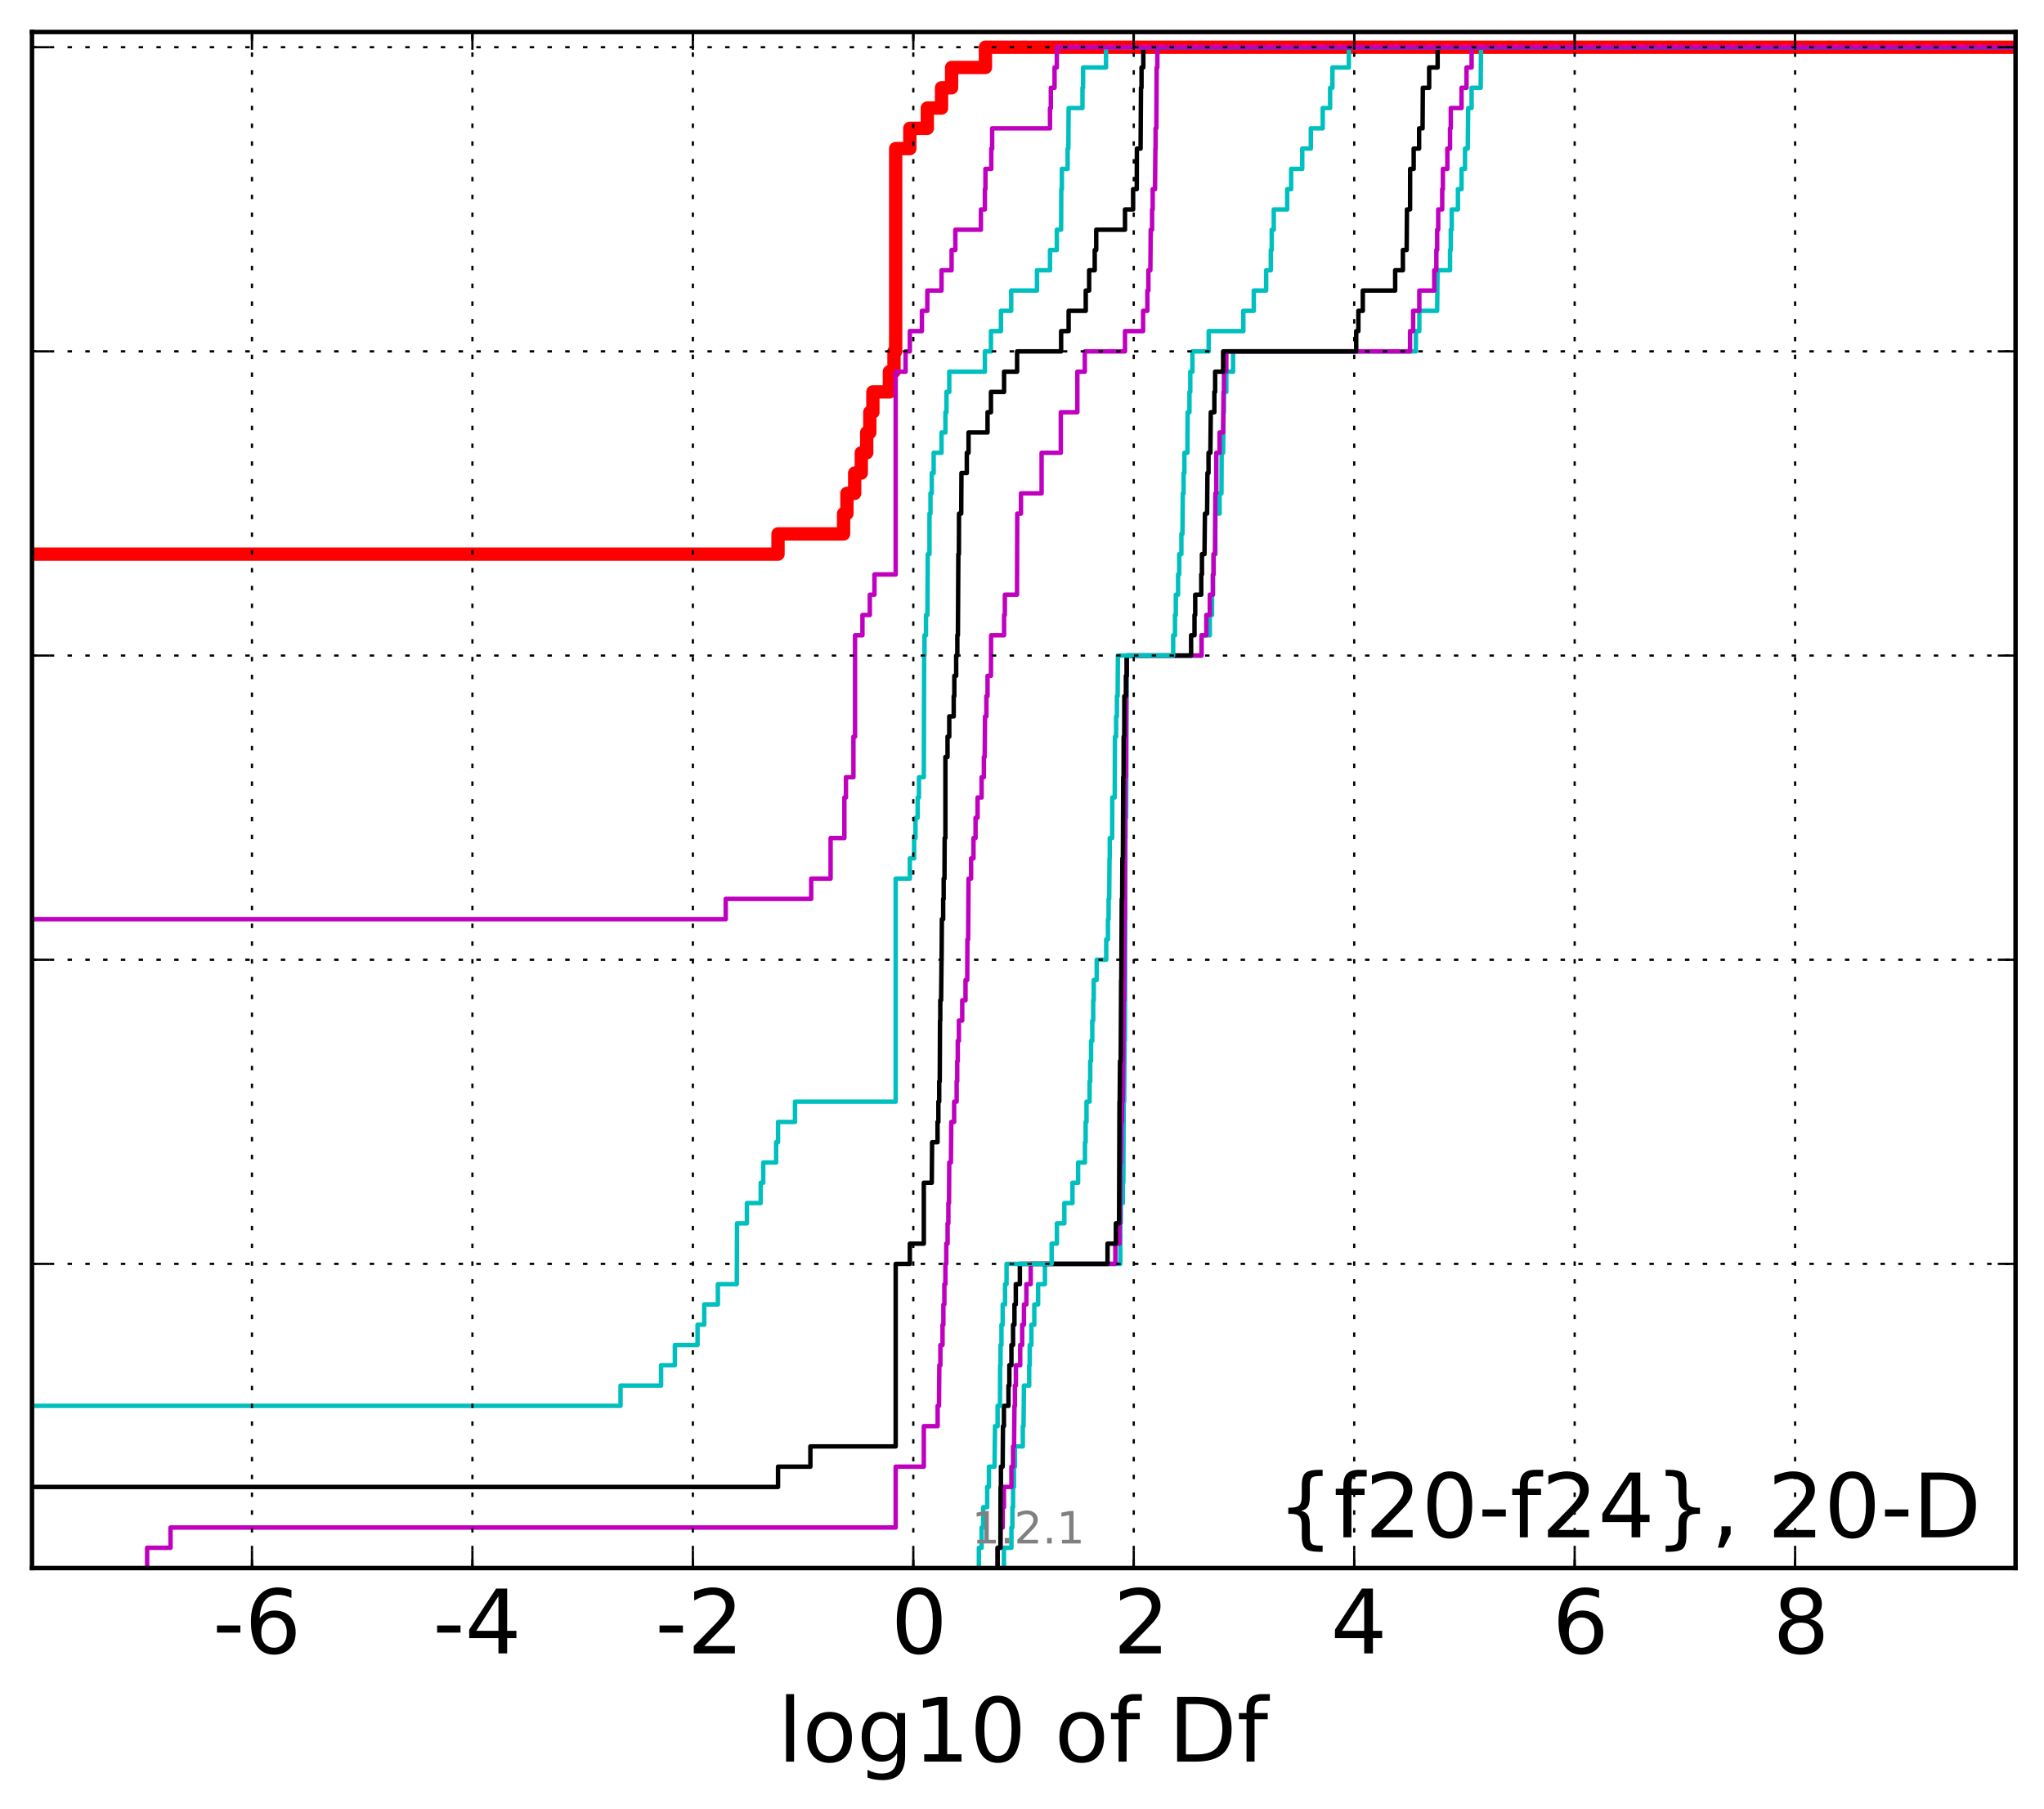 <?xml version="1.0" encoding="utf-8" standalone="no"?>
<!DOCTYPE svg PUBLIC "-//W3C//DTD SVG 1.1//EN"
  "http://www.w3.org/Graphics/SVG/1.1/DTD/svg11.dtd">
<!-- Created with matplotlib (http://matplotlib.org/) -->
<svg height="407pt" version="1.1" viewBox="0 0 460 407" width="460pt" xmlns="http://www.w3.org/2000/svg" xmlns:xlink="http://www.w3.org/1999/xlink">
 <defs>
  <style type="text/css">
*{stroke-linecap:butt;stroke-linejoin:round;}
  </style>
 </defs>
 <g id="figure_1">
  <g id="patch_1">
   <path d="
M0 407.712
L460.8 407.712
L460.8 0
L0 0
z
" style="fill:#ffffff;"/>
  </g>
  <g id="axes_1">
   <g id="patch_2">
    <path d="
M7.2 352.8
L453.6 352.8
L453.6 7.2
L7.2 7.2
z
" style="fill:#ffffff;"/>
   </g>
   <g id="line2d_1">
    <path clip-path="url(#p99b4b0da67)" d="
M-1 133.806
L-0.16 133.806
L-0.16 129.244
L3.094 129.244
L3.094 124.681
L175.09 124.681
L175.09 120.119
L189.849 120.119
L189.849 115.556
L190.601 115.556
L190.601 110.994
L192.345 110.994
L192.345 106.432
L193.83 106.432
L193.83 101.869
L195.052 101.869
L195.052 97.307
L195.75 97.307
L195.75 92.745
L196.444 92.745
L196.444 88.182
L200.155 88.182
L200.155 83.62
L201.19 83.62
L201.19 79.057
L201.572 79.057
L201.572 33.434
L204.759 33.434
L204.759 28.871
L208.694 28.871
L208.694 24.309
L211.891 24.309
L211.891 19.747
L214.156 19.747
L214.156 15.184
L221.771 15.184
L221.771 10.622
L221.771 10.622
L453.6 10.622
L453.6 10.622" style="fill:none;stroke:#ff0000;stroke-linecap:square;stroke-width:3.0;"/>
   </g>
   <g id="line2d_2">
    <path clip-path="url(#p99b4b0da67)" d="
M225.935 352.8
L225.935 348.238
L227.622 348.238
L227.622 343.675
L227.839 343.675
L227.839 339.113
L227.987 339.113
L227.987 334.55
L228.197 334.55
L228.197 329.988
L228.404 329.988
L228.404 325.426
L230.185 325.426
L230.185 320.863
L230.344 320.863
L230.44 311.739
L231.619 311.739
L231.619 307.176
L231.736 307.176
L231.736 302.614
L232.113 302.614
L232.113 298.051
L232.768 298.051
L232.768 293.489
L233.629 293.489
L233.629 288.927
L235.162 288.927
L235.162 284.364
L252.121 284.364
L252.132 275.24
L252.238 275.24
L252.238 270.677
L252.695 270.677
L252.695 266.115
L252.806 266.115
L252.889 247.865
L253.001 247.865
L253.091 234.178
L253.167 234.178
L253.271 188.554
L253.319 188.554
L253.319 183.992
L253.44 183.992
L253.542 156.618
L253.571 156.618
L253.573 147.493
L270.402 147.493
L270.402 142.931
L272.269 142.931
L272.269 138.368
L272.768 138.368
L272.768 133.806
L272.963 133.806
L272.963 129.244
L273.117 129.244
L273.117 124.681
L273.518 124.681
L273.521 115.556
L274.466 115.556
L274.466 110.994
L274.886 110.994
L274.929 101.869
L275.264 101.869
L275.354 92.745
L275.449 92.745
L275.449 88.182
L275.981 88.182
L275.981 83.62
L277.504 83.62
L277.504 79.057
L318.647 79.057
L318.647 74.495
L319.417 74.495
L319.417 69.933
L323.434 69.933
L323.52 60.808
L326.326 60.808
L326.326 56.245
L326.493 56.245
L326.493 51.683
L326.713 51.683
L326.713 47.121
L328.11 47.121
L328.11 42.558
L328.921 42.558
L328.921 37.996
L329.696 37.996
L329.696 33.434
L330.314 33.434
L330.417 24.309
L331.184 24.309
L331.184 19.747
L333.224 19.747
L333.296 10.622
L333.296 10.622
L453.6 10.622
L453.6 10.622" style="fill:none;stroke:#00bfbf;stroke-linecap:square;"/>
   </g>
   <g id="line2d_3">
    <path clip-path="url(#p99b4b0da67)" d="
M224.508 352.8
L224.508 348.238
L225.17 348.238
L225.17 343.675
L225.651 343.675
L225.651 339.113
L225.935 339.113
L225.935 334.55
L227.622 334.55
L227.622 329.988
L227.987 329.988
L227.987 325.426
L228.21 325.426
L228.303 316.301
L228.404 316.301
L228.404 311.739
L228.627 311.739
L228.627 307.176
L229.597 307.176
L229.597 302.614
L230.037 302.614
L230.037 298.051
L230.44 298.051
L230.44 293.489
L230.987 293.489
L230.987 288.927
L231.959 288.927
L231.959 284.364
L251.009 284.364
L251.009 279.802
L251.939 279.802
L251.939 275.24
L252.052 275.24
L252.121 261.552
L252.238 261.552
L252.345 252.428
L252.517 252.428
L252.517 247.865
L252.669 247.865
L252.772 238.741
L252.79 238.741
L252.889 225.053
L252.999 225.053
L253.091 206.804
L253.168 206.804
L253.242 174.867
L253.394 174.867
L253.469 152.055
L253.573 152.055
L253.573 147.493
L270.402 147.493
L270.402 142.931
L271.485 142.931
L271.485 138.368
L272.269 138.368
L272.269 133.806
L272.963 133.806
L272.963 129.244
L273.117 129.244
L273.117 124.681
L273.43 124.681
L273.521 110.994
L273.729 110.994
L273.73 101.869
L274.466 101.869
L274.466 97.307
L275.264 97.307
L275.354 88.182
L275.449 88.182
L275.449 83.62
L275.981 83.62
L275.981 79.057
L317.33 79.057
L317.33 74.495
L318.03 74.495
L318.03 69.933
L319.417 69.933
L319.417 65.37
L322.774 65.37
L322.774 60.808
L323.251 60.808
L323.251 56.245
L323.434 56.245
L323.434 51.683
L323.669 51.683
L323.669 47.121
L324.567 47.121
L324.567 42.558
L324.72 42.558
L324.72 37.996
L325.723 37.996
L325.723 33.434
L326.326 33.434
L326.326 28.871
L326.493 28.871
L326.493 24.309
L328.919 24.309
L328.919 19.747
L330.037 19.747
L330.037 15.184
L331.184 15.184
L331.184 10.622
L331.184 10.622
L453.6 10.622
L453.6 10.622" style="fill:none;stroke:#bf00bf;stroke-linecap:square;"/>
   </g>
   <g id="line2d_4">
    <path clip-path="url(#p99b4b0da67)" d="
M224.508 352.8
L224.508 348.238
L225.14 348.238
L225.177 334.55
L225.257 334.55
L225.257 329.988
L225.651 329.988
L225.718 320.863
L225.935 320.863
L225.935 316.301
L226.957 316.301
L226.957 311.739
L227.153 311.739
L227.153 307.176
L227.622 307.176
L227.622 302.614
L227.987 302.614
L227.987 298.051
L228.303 298.051
L228.303 293.489
L228.605 293.489
L228.605 288.927
L229.519 288.927
L229.519 284.364
L249.249 284.364
L249.249 279.802
L251.126 279.802
L251.126 275.24
L251.843 275.24
L251.939 247.865
L251.987 247.865
L252.052 238.741
L252.211 238.741
L252.31 220.491
L252.345 220.491
L252.452 202.242
L252.546 202.242
L252.588 193.117
L252.705 193.117
L252.777 174.867
L252.862 174.867
L252.88 165.743
L253.015 165.743
L253.029 156.618
L253.386 156.618
L253.386 152.055
L253.567 152.055
L253.567 147.493
L268.058 147.493
L268.058 142.931
L268.824 142.931
L268.824 138.368
L268.982 138.368
L268.982 133.806
L270.341 133.806
L270.341 129.244
L270.498 129.244
L270.498 124.681
L271.07 124.681
L271.169 115.556
L271.654 115.556
L271.736 106.432
L271.978 106.432
L271.978 101.869
L272.397 101.869
L272.489 92.745
L273.293 92.745
L273.293 88.182
L273.464 88.182
L273.464 83.62
L275.264 83.62
L275.264 79.057
L305.214 79.057
L305.214 74.495
L305.702 74.495
L305.702 69.933
L306.697 69.933
L306.697 65.37
L313.981 65.37
L313.981 60.808
L315.72 60.808
L315.72 56.245
L316.567 56.245
L316.636 47.121
L317.333 47.121
L317.352 37.996
L318.147 37.996
L318.147 33.434
L319.371 33.434
L319.371 28.871
L320.149 28.871
L320.207 19.747
L321.631 19.747
L321.631 15.184
L323.537 15.184
L323.537 10.622
L323.537 10.622
L453.6 10.622
L453.6 10.622" style="fill:none;stroke:#000000;stroke-linecap:square;"/>
   </g>
   <g id="line2d_5">
    <path clip-path="url(#p99b4b0da67)" d="
M220.293 352.8
L220.293 348.238
L220.908 348.238
L220.908 343.675
L221.27 343.675
L221.27 339.113
L222.159 339.113
L222.159 334.55
L222.555 334.55
L222.555 329.988
L223.82 329.988
L223.927 320.863
L224.508 320.863
L224.508 316.301
L225.048 316.301
L225.081 307.176
L225.17 307.176
L225.17 302.614
L225.379 302.614
L225.379 298.051
L225.651 298.051
L225.651 293.489
L226.182 293.489
L226.182 288.927
L226.523 288.927
L226.523 284.364
L236.672 284.364
L236.672 279.802
L237.857 279.802
L237.857 275.24
L239.529 275.24
L239.529 270.677
L241.358 270.677
L241.358 266.115
L242.629 266.115
L242.629 261.552
L244.171 261.552
L244.171 256.99
L244.322 256.99
L244.322 252.428
L244.519 252.428
L244.519 247.865
L245.211 247.865
L245.211 243.303
L245.351 243.303
L245.351 238.741
L245.542 238.741
L245.542 234.178
L245.819 234.178
L245.819 229.616
L246.026 229.616
L246.026 225.053
L246.141 225.053
L246.141 220.491
L246.812 220.491
L246.812 215.929
L248.954 215.929
L248.954 211.366
L249.347 211.366
L249.347 206.804
L249.489 206.804
L249.489 202.242
L249.622 202.242
L249.697 193.117
L249.751 193.117
L249.751 188.554
L250.284 188.554
L250.315 179.43
L250.867 179.43
L250.916 165.743
L251.177 165.743
L251.177 161.18
L251.362 161.18
L251.362 156.618
L251.525 156.618
L251.586 147.493
L264.022 147.493
L264.022 142.931
L264.432 142.931
L264.432 138.368
L264.62 138.368
L264.62 133.806
L265.123 133.806
L265.123 129.244
L265.381 129.244
L265.381 124.681
L265.869 124.681
L265.869 120.119
L266.111 120.119
L266.192 110.994
L266.367 110.994
L266.367 106.432
L266.549 106.432
L266.549 101.869
L267.221 101.869
L267.274 92.745
L267.686 92.745
L267.686 88.182
L267.871 88.182
L267.871 83.62
L268.351 83.62
L268.351 79.057
L272.019 79.057
L272.019 74.495
L279.812 74.495
L279.812 69.933
L282.159 69.933
L282.159 65.37
L284.95 65.37
L284.95 60.808
L285.992 60.808
L285.992 56.245
L286.205 56.245
L286.205 51.683
L286.662 51.683
L286.662 47.121
L289.679 47.121
L289.679 42.558
L290.566 42.558
L290.566 37.996
L293.069 37.996
L293.069 33.434
L295.002 33.434
L295.002 28.871
L297.68 28.871
L297.68 24.309
L299.338 24.309
L299.338 19.747
L299.859 19.747
L299.859 15.184
L303.554 15.184
L303.554 10.622
L303.554 10.622
L453.6 10.622
L453.6 10.622" style="fill:none;stroke:#00bfbf;stroke-linecap:square;"/>
   </g>
   <g id="line2d_6">
    <path clip-path="url(#p99b4b0da67)" d="
M33.11 352.8
L33.11 348.238
L38.377 348.238
L38.377 343.675
L201.572 343.675
L201.572 329.988
L207.904 329.988
L207.904 320.863
L211.015 320.863
L211.015 316.301
L211.32 316.301
L211.396 307.176
L211.635 307.176
L211.635 302.614
L212.117 302.614
L212.117 298.051
L212.306 298.051
L212.306 293.489
L212.531 293.489
L212.531 288.927
L212.763 288.927
L212.763 284.364
L212.958 284.364
L212.958 279.802
L213.256 279.802
L213.256 275.24
L213.432 275.24
L213.432 270.677
L213.575 270.677
L213.629 261.552
L214.002 261.552
L214.09 252.428
L214.726 252.428
L214.726 247.865
L215.295 247.865
L215.295 243.303
L215.424 243.303
L215.424 238.741
L215.544 238.741
L215.544 234.178
L215.796 234.178
L215.796 229.616
L216.548 229.616
L216.548 225.053
L217.29 225.053
L217.29 220.491
L217.674 220.491
L217.715 211.366
L217.879 211.366
L217.969 197.679
L218.549 197.679
L218.549 193.117
L219.082 193.117
L219.082 188.554
L219.549 188.554
L219.549 183.992
L220 183.992
L220 179.43
L220.908 179.43
L220.908 174.867
L221.417 174.867
L221.417 170.305
L221.599 170.305
L221.682 161.18
L221.988 161.18
L221.988 156.618
L222.245 156.618
L222.245 152.055
L223.014 152.055
L223.044 142.931
L225.966 142.931
L225.966 138.368
L226.14 138.368
L226.14 133.806
L228.877 133.806
L228.936 115.556
L229.773 115.556
L229.773 110.994
L234.412 110.994
L234.412 101.869
L238.732 101.869
L238.732 92.745
L242.459 92.745
L242.459 83.62
L244.135 83.62
L244.135 79.057
L253.18 79.057
L253.18 74.495
L257.253 74.495
L257.253 69.933
L258.211 69.933
L258.211 65.37
L258.442 65.37
L258.442 60.808
L258.891 60.808
L258.97 51.683
L259.276 51.683
L259.276 47.121
L259.412 47.121
L259.412 42.558
L259.933 42.558
L260.018 33.434
L260.063 33.434
L260.063 28.871
L260.234 28.871
L260.308 15.184
L260.462 15.184
L260.462 10.622
L260.462 10.622
L453.6 10.622
L453.6 10.622" style="fill:none;stroke:#bf00bf;stroke-linecap:square;"/>
   </g>
   <g id="line2d_7">
    <path clip-path="url(#p99b4b0da67)" d="
M-1 339.113
L3.094 339.113
L3.094 334.55
L175.095 334.55
L175.095 329.988
L182.377 329.988
L182.377 325.426
L201.572 325.426
L201.572 284.364
L204.759 284.364
L204.759 279.802
L207.903 279.802
L207.903 266.115
L209.696 266.115
L209.768 256.99
L210.989 256.99
L210.989 252.428
L211.181 252.428
L211.181 247.865
L211.367 247.865
L211.367 243.303
L211.49 243.303
L211.551 229.616
L211.612 229.616
L211.612 225.053
L211.793 225.053
L211.891 215.929
L211.91 215.929
L211.969 206.804
L212.258 206.804
L212.258 202.242
L212.373 202.242
L212.373 197.679
L212.556 197.679
L212.595 188.554
L212.763 188.554
L212.763 170.305
L213.24 170.305
L213.24 165.743
L213.629 165.743
L213.629 161.18
L214.632 161.18
L214.632 156.618
L214.769 156.618
L214.769 152.055
L215.185 152.055
L215.185 147.493
L215.446 147.493
L215.446 142.931
L215.577 142.931
L215.678 124.681
L215.795 124.681
L215.828 115.556
L216.322 115.556
L216.372 106.432
L217.577 106.432
L217.577 101.869
L217.969 101.869
L217.969 97.307
L222.244 97.307
L222.244 92.745
L223.013 92.745
L223.013 88.182
L225.965 88.182
L225.965 83.62
L228.899 83.62
L228.899 79.057
L238.804 79.057
L238.804 74.495
L240.494 74.495
L240.494 69.933
L244.346 69.933
L244.346 65.37
L245.111 65.37
L245.111 60.808
L246.366 60.808
L246.366 56.245
L246.706 56.245
L246.706 51.683
L253.18 51.683
L253.18 47.121
L255.007 47.121
L255.007 42.558
L255.827 42.558
L255.853 33.434
L256.684 33.434
L256.781 19.747
L256.9 19.747
L256.9 15.184
L257.302 15.184
L257.302 10.622
L257.302 10.622
L453.6 10.622
L453.6 10.622" style="fill:none;stroke:#000000;stroke-linecap:square;"/>
   </g>
   <g id="line2d_8">
    <path clip-path="url(#p99b4b0da67)" d="
M-1 325.426
L-0.16 325.426
L-0.16 320.863
L3.094 320.863
L3.094 316.301
L139.65 316.301
L139.65 311.739
L148.779 311.739
L148.779 307.176
L151.875 307.176
L151.875 302.614
L156.983 302.614
L156.983 298.051
L158.484 298.051
L158.484 293.489
L161.56 293.489
L161.56 288.927
L165.816 288.927
L165.863 275.24
L168.088 275.24
L168.088 270.677
L171.192 270.677
L171.192 266.115
L171.764 266.115
L171.764 261.552
L174.668 261.552
L174.668 256.99
L175.095 256.99
L175.095 252.428
L178.912 252.428
L178.912 247.865
L201.572 247.865
L201.572 197.679
L204.759 197.679
L204.759 193.117
L205.719 193.117
L205.719 188.554
L206.028 188.554
L206.028 183.992
L206.524 183.992
L206.524 179.43
L206.811 179.43
L206.811 174.867
L207.903 174.867
L207.975 147.493
L208.059 147.493
L208.059 142.931
L208.391 142.931
L208.391 138.368
L208.712 138.368
L208.792 124.681
L209.177 124.681
L209.178 115.556
L209.403 115.556
L209.403 110.994
L209.696 110.994
L209.696 106.432
L210.121 106.432
L210.121 101.869
L211.891 101.869
L211.891 97.307
L212.763 97.307
L212.763 92.745
L213.004 92.745
L213.004 88.182
L213.629 88.182
L213.629 83.62
L221.645 83.62
L221.645 79.057
L223.013 79.057
L223.013 74.495
L225.265 74.495
L225.265 69.933
L227.57 69.933
L227.57 65.37
L233.375 65.37
L233.375 60.808
L236.303 60.808
L236.303 56.245
L237.837 56.245
L237.837 51.683
L238.804 51.683
L238.844 42.558
L238.972 42.558
L238.972 37.996
L240.269 37.996
L240.269 33.434
L240.435 33.434
L240.494 24.309
L243.61 24.309
L243.61 19.747
L243.743 19.747
L243.743 15.184
L248.908 15.184
L248.908 10.622
L248.908 10.622
L453.6 10.622
L453.6 10.622" style="fill:none;stroke:#00bfbf;stroke-linecap:square;"/>
   </g>
   <g id="line2d_9">
    <path clip-path="url(#p99b4b0da67)" d="
M-1 215.929
L-0.16 215.929
L-0.16 211.366
L3.094 211.366
L3.094 206.804
L163.322 206.804
L163.322 202.242
L182.558 202.242
L182.558 197.679
L186.926 197.679
L186.926 188.554
L190.025 188.554
L190.025 179.43
L190.378 179.43
L190.378 174.867
L192.064 174.867
L192.064 165.743
L192.429 165.743
L192.429 142.931
L194.09 142.931
L194.09 138.368
L195.75 138.368
L195.75 133.806
L196.797 133.806
L196.797 129.244
L201.572 129.244
L201.572 83.62
L203.801 83.62
L203.801 79.057
L204.759 79.057
L204.759 74.495
L207.473 74.495
L207.473 69.933
L208.694 69.933
L208.694 65.37
L211.891 65.37
L211.891 60.808
L214.156 60.808
L214.156 56.245
L214.996 56.245
L214.996 51.683
L220.757 51.683
L220.757 47.121
L221.645 47.121
L221.645 42.558
L221.771 42.558
L221.771 37.996
L223.087 37.996
L223.087 33.434
L223.284 33.434
L223.284 28.871
L236.303 28.871
L236.303 24.309
L236.492 24.309
L236.492 19.747
L237.327 19.747
L237.327 15.184
L237.837 15.184
L237.837 10.622
L237.837 10.622
L453.6 10.622
L453.6 10.622" style="fill:none;stroke:#bf00bf;stroke-linecap:square;"/>
   </g>
   <g id="patch_3">
    <path d="
M7.2 7.2
L453.6 7.2" style="fill:none;stroke:#000000;stroke-linecap:square;stroke-linejoin:miter;"/>
   </g>
   <g id="patch_4">
    <path d="
M453.6 352.8
L453.6 7.2" style="fill:none;stroke:#000000;stroke-linecap:square;stroke-linejoin:miter;"/>
   </g>
   <g id="patch_5">
    <path d="
M7.2 352.8
L453.6 352.8" style="fill:none;stroke:#000000;stroke-linecap:square;stroke-linejoin:miter;"/>
   </g>
   <g id="patch_6">
    <path d="
M7.2 352.8
L7.2 7.2" style="fill:none;stroke:#000000;stroke-linecap:square;stroke-linejoin:miter;"/>
   </g>
   <g id="matplotlib.axis_1">
    <g id="xtick_1"/>
    <g id="xtick_2">
     <g id="line2d_10">
      <path clip-path="url(#p99b4b0da67)" d="
M56.705 352.8
L56.705 7.2" style="fill:none;stroke:#000000;stroke-dasharray:1,3;stroke-dashoffset:0.0;stroke-width:0.5;"/>
     </g>
     <g id="line2d_11">
      <defs>
       <path d="
M0 0
L0 -4" id="m93b0483c22" style="stroke:#000000;stroke-width:0.5;"/>
      </defs>
      <g>
       <use style="stroke:#000000;stroke-width:0.5;" x="56.705" xlink:href="#m93b0483c22" y="352.8"/>
      </g>
     </g>
     <g id="line2d_12">
      <defs>
       <path d="
M0 0
L0 4" id="m741efc42ff" style="stroke:#000000;stroke-width:0.5;"/>
      </defs>
      <g>
       <use style="stroke:#000000;stroke-width:0.5;" x="56.705" xlink:href="#m741efc42ff" y="7.2"/>
      </g>
     </g>
     <g id="text_1">
      <!-- -6 -->
      <defs>
       <path d="
M33.016 40.375
Q26.375 40.375 22.484 35.828
Q18.609 31.297 18.609 23.391
Q18.609 15.531 22.484 10.953
Q26.375 6.391 33.016 6.391
Q39.656 6.391 43.531 10.953
Q47.406 15.531 47.406 23.391
Q47.406 31.297 43.531 35.828
Q39.656 40.375 33.016 40.375
M52.594 71.297
L52.594 62.312
Q48.875 64.062 45.094 64.984
Q41.312 65.922 37.594 65.922
Q27.828 65.922 22.672 59.328
Q17.531 52.734 16.797 39.406
Q19.672 43.656 24.016 45.922
Q28.375 48.188 33.594 48.188
Q44.578 48.188 50.953 41.516
Q57.328 34.859 57.328 23.391
Q57.328 12.156 50.688 5.359
Q44.047 -1.422 33.016 -1.422
Q20.359 -1.422 13.672 8.266
Q6.984 17.969 6.984 36.375
Q6.984 53.656 15.188 63.938
Q23.391 74.219 37.203 74.219
Q40.922 74.219 44.703 73.484
Q48.484 72.75 52.594 71.297" id="BitstreamVeraSans-Roman-36"/>
       <path d="
M4.891 31.391
L31.203 31.391
L31.203 23.391
L4.891 23.391
z
" id="BitstreamVeraSans-Roman-2d"/>
      </defs>
      <g transform="translate(47.853 371.997)scale(0.2 -0.2)">
       <use xlink:href="#BitstreamVeraSans-Roman-2d"/>
       <use x="36.084" xlink:href="#BitstreamVeraSans-Roman-36"/>
      </g>
     </g>
    </g>
    <g id="xtick_3">
     <g id="line2d_13">
      <path clip-path="url(#p99b4b0da67)" d="
M106.317 352.8
L106.317 7.2" style="fill:none;stroke:#000000;stroke-dasharray:1,3;stroke-dashoffset:0.0;stroke-width:0.5;"/>
     </g>
     <g id="line2d_14">
      <g>
       <use style="stroke:#000000;stroke-width:0.5;" x="106.317" xlink:href="#m93b0483c22" y="352.8"/>
      </g>
     </g>
     <g id="line2d_15">
      <g>
       <use style="stroke:#000000;stroke-width:0.5;" x="106.317" xlink:href="#m741efc42ff" y="7.2"/>
      </g>
     </g>
     <g id="text_2">
      <!-- -4 -->
      <defs>
       <path d="
M37.797 64.312
L12.891 25.391
L37.797 25.391
z

M35.203 72.906
L47.609 72.906
L47.609 25.391
L58.016 25.391
L58.016 17.188
L47.609 17.188
L47.609 0
L37.797 0
L37.797 17.188
L4.891 17.188
L4.891 26.703
z
" id="BitstreamVeraSans-Roman-34"/>
      </defs>
      <g transform="translate(97.396 371.997)scale(0.2 -0.2)">
       <use xlink:href="#BitstreamVeraSans-Roman-2d"/>
       <use x="36.084" xlink:href="#BitstreamVeraSans-Roman-34"/>
      </g>
     </g>
    </g>
    <g id="xtick_4">
     <g id="line2d_16">
      <path clip-path="url(#p99b4b0da67)" d="
M155.929 352.8
L155.929 7.2" style="fill:none;stroke:#000000;stroke-dasharray:1,3;stroke-dashoffset:0.0;stroke-width:0.5;"/>
     </g>
     <g id="line2d_17">
      <g>
       <use style="stroke:#000000;stroke-width:0.5;" x="155.929" xlink:href="#m93b0483c22" y="352.8"/>
      </g>
     </g>
     <g id="line2d_18">
      <g>
       <use style="stroke:#000000;stroke-width:0.5;" x="155.929" xlink:href="#m741efc42ff" y="7.2"/>
      </g>
     </g>
     <g id="text_3">
      <!-- -2 -->
      <defs>
       <path d="
M19.188 8.297
L53.609 8.297
L53.609 0
L7.328 0
L7.328 8.297
Q12.938 14.109 22.625 23.891
Q32.328 33.688 34.812 36.531
Q39.547 41.844 41.422 45.531
Q43.312 49.219 43.312 52.781
Q43.312 58.594 39.234 62.25
Q35.156 65.922 28.609 65.922
Q23.969 65.922 18.812 64.312
Q13.672 62.703 7.812 59.422
L7.812 69.391
Q13.766 71.781 18.938 73
Q24.125 74.219 28.422 74.219
Q39.75 74.219 46.484 68.547
Q53.219 62.891 53.219 53.422
Q53.219 48.922 51.531 44.891
Q49.859 40.875 45.406 35.406
Q44.188 33.984 37.641 27.219
Q31.109 20.453 19.188 8.297" id="BitstreamVeraSans-Roman-32"/>
      </defs>
      <g transform="translate(147.449 371.997)scale(0.2 -0.2)">
       <use xlink:href="#BitstreamVeraSans-Roman-2d"/>
       <use x="36.084" xlink:href="#BitstreamVeraSans-Roman-32"/>
      </g>
     </g>
    </g>
    <g id="xtick_5">
     <g id="line2d_19">
      <path clip-path="url(#p99b4b0da67)" d="
M205.54 352.8
L205.54 7.2" style="fill:none;stroke:#000000;stroke-dasharray:1,3;stroke-dashoffset:0.0;stroke-width:0.5;"/>
     </g>
     <g id="line2d_20">
      <g>
       <use style="stroke:#000000;stroke-width:0.5;" x="205.54" xlink:href="#m93b0483c22" y="352.8"/>
      </g>
     </g>
     <g id="line2d_21">
      <g>
       <use style="stroke:#000000;stroke-width:0.5;" x="205.54" xlink:href="#m741efc42ff" y="7.2"/>
      </g>
     </g>
     <g id="text_4">
      <!-- 0 -->
      <defs>
       <path d="
M31.781 66.406
Q24.172 66.406 20.328 58.906
Q16.5 51.422 16.5 36.375
Q16.5 21.391 20.328 13.891
Q24.172 6.391 31.781 6.391
Q39.453 6.391 43.281 13.891
Q47.125 21.391 47.125 36.375
Q47.125 51.422 43.281 58.906
Q39.453 66.406 31.781 66.406
M31.781 74.219
Q44.047 74.219 50.516 64.516
Q56.984 54.828 56.984 36.375
Q56.984 17.969 50.516 8.266
Q44.047 -1.422 31.781 -1.422
Q19.531 -1.422 13.062 8.266
Q6.594 17.969 6.594 36.375
Q6.594 54.828 13.062 64.516
Q19.531 74.219 31.781 74.219" id="BitstreamVeraSans-Roman-30"/>
      </defs>
      <g transform="translate(200.501 371.997)scale(0.2 -0.2)">
       <use xlink:href="#BitstreamVeraSans-Roman-30"/>
      </g>
     </g>
    </g>
    <g id="xtick_6">
     <g id="line2d_22">
      <path clip-path="url(#p99b4b0da67)" d="
M255.152 352.8
L255.152 7.2" style="fill:none;stroke:#000000;stroke-dasharray:1,3;stroke-dashoffset:0.0;stroke-width:0.5;"/>
     </g>
     <g id="line2d_23">
      <g>
       <use style="stroke:#000000;stroke-width:0.5;" x="255.152" xlink:href="#m93b0483c22" y="352.8"/>
      </g>
     </g>
     <g id="line2d_24">
      <g>
       <use style="stroke:#000000;stroke-width:0.5;" x="255.152" xlink:href="#m741efc42ff" y="7.2"/>
      </g>
     </g>
     <g id="text_5">
      <!-- 2 -->
      <g transform="translate(250.524 371.997)scale(0.2 -0.2)">
       <use xlink:href="#BitstreamVeraSans-Roman-32"/>
      </g>
     </g>
    </g>
    <g id="xtick_7">
     <g id="line2d_25">
      <path clip-path="url(#p99b4b0da67)" d="
M304.764 352.8
L304.764 7.2" style="fill:none;stroke:#000000;stroke-dasharray:1,3;stroke-dashoffset:0.0;stroke-width:0.5;"/>
     </g>
     <g id="line2d_26">
      <g>
       <use style="stroke:#000000;stroke-width:0.5;" x="304.764" xlink:href="#m93b0483c22" y="352.8"/>
      </g>
     </g>
     <g id="line2d_27">
      <g>
       <use style="stroke:#000000;stroke-width:0.5;" x="304.764" xlink:href="#m741efc42ff" y="7.2"/>
      </g>
     </g>
     <g id="text_6">
      <!-- 4 -->
      <g transform="translate(299.452 371.997)scale(0.2 -0.2)">
       <use xlink:href="#BitstreamVeraSans-Roman-34"/>
      </g>
     </g>
    </g>
    <g id="xtick_8">
     <g id="line2d_28">
      <path clip-path="url(#p99b4b0da67)" d="
M354.376 352.8
L354.376 7.2" style="fill:none;stroke:#000000;stroke-dasharray:1,3;stroke-dashoffset:0.0;stroke-width:0.5;"/>
     </g>
     <g id="line2d_29">
      <g>
       <use style="stroke:#000000;stroke-width:0.5;" x="354.376" xlink:href="#m93b0483c22" y="352.8"/>
      </g>
     </g>
     <g id="line2d_30">
      <g>
       <use style="stroke:#000000;stroke-width:0.5;" x="354.376" xlink:href="#m741efc42ff" y="7.2"/>
      </g>
     </g>
     <g id="text_7">
      <!-- 6 -->
      <g transform="translate(349.342 371.997)scale(0.2 -0.2)">
       <use xlink:href="#BitstreamVeraSans-Roman-36"/>
      </g>
     </g>
    </g>
    <g id="xtick_9">
     <g id="line2d_31">
      <path clip-path="url(#p99b4b0da67)" d="
M403.988 352.8
L403.988 7.2" style="fill:none;stroke:#000000;stroke-dasharray:1,3;stroke-dashoffset:0.0;stroke-width:0.5;"/>
     </g>
     <g id="line2d_32">
      <g>
       <use style="stroke:#000000;stroke-width:0.5;" x="403.988" xlink:href="#m93b0483c22" y="352.8"/>
      </g>
     </g>
     <g id="line2d_33">
      <g>
       <use style="stroke:#000000;stroke-width:0.5;" x="403.988" xlink:href="#m741efc42ff" y="7.2"/>
      </g>
     </g>
     <g id="text_8">
      <!-- 8 -->
      <defs>
       <path d="
M31.781 34.625
Q24.75 34.625 20.719 30.859
Q16.703 27.094 16.703 20.516
Q16.703 13.922 20.719 10.156
Q24.75 6.391 31.781 6.391
Q38.812 6.391 42.859 10.172
Q46.922 13.969 46.922 20.516
Q46.922 27.094 42.891 30.859
Q38.875 34.625 31.781 34.625
M21.922 38.812
Q15.578 40.375 12.031 44.719
Q8.5 49.078 8.5 55.328
Q8.5 64.062 14.719 69.141
Q20.953 74.219 31.781 74.219
Q42.672 74.219 48.875 69.141
Q55.078 64.062 55.078 55.328
Q55.078 49.078 51.531 44.719
Q48 40.375 41.703 38.812
Q48.828 37.156 52.797 32.312
Q56.781 27.484 56.781 20.516
Q56.781 9.906 50.312 4.234
Q43.844 -1.422 31.781 -1.422
Q19.734 -1.422 13.25 4.234
Q6.781 9.906 6.781 20.516
Q6.781 27.484 10.781 32.312
Q14.797 37.156 21.922 38.812
M18.312 54.391
Q18.312 48.734 21.844 45.562
Q25.391 42.391 31.781 42.391
Q38.141 42.391 41.719 45.562
Q45.312 48.734 45.312 54.391
Q45.312 60.062 41.719 63.234
Q38.141 66.406 31.781 66.406
Q25.391 66.406 21.844 63.234
Q18.312 60.062 18.312 54.391" id="BitstreamVeraSans-Roman-38"/>
      </defs>
      <g transform="translate(398.988 371.997)scale(0.2 -0.2)">
       <use xlink:href="#BitstreamVeraSans-Roman-38"/>
      </g>
     </g>
    </g>
    <g id="xtick_10">
     <g id="line2d_34">
      <path clip-path="url(#p99b4b0da67)" d="
M453.6 352.8
L453.6 7.2" style="fill:none;stroke:#000000;stroke-dasharray:1,3;stroke-dashoffset:0.0;stroke-width:0.5;"/>
     </g>
     <g id="line2d_35">
      <g>
       <use style="stroke:#000000;stroke-width:0.5;" x="453.6" xlink:href="#m93b0483c22" y="352.8"/>
      </g>
     </g>
     <g id="line2d_36">
      <g>
       <use style="stroke:#000000;stroke-width:0.5;" x="453.6" xlink:href="#m741efc42ff" y="7.2"/>
      </g>
     </g>
    </g>
    <g id="xtick_11"/>
    <g id="xtick_12">
     <g id="line2d_37">
      <defs>
       <path d="
M0 0
L0 -2" id="m177f7580d0" style="stroke:#000000;stroke-width:0.5;"/>
      </defs>
      <g>
       <use style="stroke:#000000;stroke-width:0.5;" x="56.705" xlink:href="#m177f7580d0" y="352.8"/>
      </g>
     </g>
     <g id="line2d_38">
      <defs>
       <path d="
M0 0
L0 2" id="m5284c7e2a0" style="stroke:#000000;stroke-width:0.5;"/>
      </defs>
      <g>
       <use style="stroke:#000000;stroke-width:0.5;" x="56.705" xlink:href="#m5284c7e2a0" y="7.2"/>
      </g>
     </g>
    </g>
    <g id="xtick_13">
     <g id="line2d_39">
      <g>
       <use style="stroke:#000000;stroke-width:0.5;" x="106.317" xlink:href="#m177f7580d0" y="352.8"/>
      </g>
     </g>
     <g id="line2d_40">
      <g>
       <use style="stroke:#000000;stroke-width:0.5;" x="106.317" xlink:href="#m5284c7e2a0" y="7.2"/>
      </g>
     </g>
    </g>
    <g id="xtick_14">
     <g id="line2d_41">
      <g>
       <use style="stroke:#000000;stroke-width:0.5;" x="155.929" xlink:href="#m177f7580d0" y="352.8"/>
      </g>
     </g>
     <g id="line2d_42">
      <g>
       <use style="stroke:#000000;stroke-width:0.5;" x="155.929" xlink:href="#m5284c7e2a0" y="7.2"/>
      </g>
     </g>
    </g>
    <g id="xtick_15">
     <g id="line2d_43">
      <g>
       <use style="stroke:#000000;stroke-width:0.5;" x="205.54" xlink:href="#m177f7580d0" y="352.8"/>
      </g>
     </g>
     <g id="line2d_44">
      <g>
       <use style="stroke:#000000;stroke-width:0.5;" x="205.54" xlink:href="#m5284c7e2a0" y="7.2"/>
      </g>
     </g>
    </g>
    <g id="xtick_16">
     <g id="line2d_45">
      <g>
       <use style="stroke:#000000;stroke-width:0.5;" x="255.152" xlink:href="#m177f7580d0" y="352.8"/>
      </g>
     </g>
     <g id="line2d_46">
      <g>
       <use style="stroke:#000000;stroke-width:0.5;" x="255.152" xlink:href="#m5284c7e2a0" y="7.2"/>
      </g>
     </g>
    </g>
    <g id="xtick_17">
     <g id="line2d_47">
      <g>
       <use style="stroke:#000000;stroke-width:0.5;" x="304.764" xlink:href="#m177f7580d0" y="352.8"/>
      </g>
     </g>
     <g id="line2d_48">
      <g>
       <use style="stroke:#000000;stroke-width:0.5;" x="304.764" xlink:href="#m5284c7e2a0" y="7.2"/>
      </g>
     </g>
    </g>
    <g id="xtick_18">
     <g id="line2d_49">
      <g>
       <use style="stroke:#000000;stroke-width:0.5;" x="354.376" xlink:href="#m177f7580d0" y="352.8"/>
      </g>
     </g>
     <g id="line2d_50">
      <g>
       <use style="stroke:#000000;stroke-width:0.5;" x="354.376" xlink:href="#m5284c7e2a0" y="7.2"/>
      </g>
     </g>
    </g>
    <g id="xtick_19">
     <g id="line2d_51">
      <g>
       <use style="stroke:#000000;stroke-width:0.5;" x="403.988" xlink:href="#m177f7580d0" y="352.8"/>
      </g>
     </g>
     <g id="line2d_52">
      <g>
       <use style="stroke:#000000;stroke-width:0.5;" x="403.988" xlink:href="#m5284c7e2a0" y="7.2"/>
      </g>
     </g>
    </g>
    <g id="xtick_20">
     <g id="line2d_53">
      <g>
       <use style="stroke:#000000;stroke-width:0.5;" x="453.6" xlink:href="#m177f7580d0" y="352.8"/>
      </g>
     </g>
     <g id="line2d_54">
      <g>
       <use style="stroke:#000000;stroke-width:0.5;" x="453.6" xlink:href="#m5284c7e2a0" y="7.2"/>
      </g>
     </g>
    </g>
    <g id="text_9">
     <!-- log10 of Df -->
     <defs>
      <path id="BitstreamVeraSans-Roman-20"/>
      <path d="
M12.406 8.297
L28.516 8.297
L28.516 63.922
L10.984 60.406
L10.984 69.391
L28.422 72.906
L38.281 72.906
L38.281 8.297
L54.391 8.297
L54.391 0
L12.406 0
z
" id="BitstreamVeraSans-Roman-31"/>
      <path d="
M30.609 48.391
Q23.391 48.391 19.188 42.75
Q14.984 37.109 14.984 27.297
Q14.984 17.484 19.156 11.844
Q23.344 6.203 30.609 6.203
Q37.797 6.203 41.984 11.859
Q46.188 17.531 46.188 27.297
Q46.188 37.016 41.984 42.703
Q37.797 48.391 30.609 48.391
M30.609 56
Q42.328 56 49.016 48.375
Q55.719 40.766 55.719 27.297
Q55.719 13.875 49.016 6.219
Q42.328 -1.422 30.609 -1.422
Q18.844 -1.422 12.172 6.219
Q5.516 13.875 5.516 27.297
Q5.516 40.766 12.172 48.375
Q18.844 56 30.609 56" id="BitstreamVeraSans-Roman-6f"/>
      <path d="
M9.422 75.984
L18.406 75.984
L18.406 0
L9.422 0
z
" id="BitstreamVeraSans-Roman-6c"/>
      <path d="
M19.672 64.797
L19.672 8.109
L31.594 8.109
Q46.688 8.109 53.688 14.938
Q60.688 21.781 60.688 36.531
Q60.688 51.172 53.688 57.984
Q46.688 64.797 31.594 64.797
z

M9.812 72.906
L30.078 72.906
Q51.266 72.906 61.172 64.094
Q71.094 55.281 71.094 36.531
Q71.094 17.672 61.125 8.828
Q51.172 0 30.078 0
L9.812 0
z
" id="BitstreamVeraSans-Roman-44"/>
      <path d="
M45.406 27.984
Q45.406 37.75 41.375 43.109
Q37.359 48.484 30.078 48.484
Q22.859 48.484 18.828 43.109
Q14.797 37.75 14.797 27.984
Q14.797 18.266 18.828 12.891
Q22.859 7.516 30.078 7.516
Q37.359 7.516 41.375 12.891
Q45.406 18.266 45.406 27.984
M54.391 6.781
Q54.391 -7.172 48.188 -13.984
Q42 -20.797 29.203 -20.797
Q24.469 -20.797 20.266 -20.094
Q16.062 -19.391 12.109 -17.922
L12.109 -9.188
Q16.062 -11.328 19.922 -12.344
Q23.781 -13.375 27.781 -13.375
Q36.625 -13.375 41.016 -8.766
Q45.406 -4.156 45.406 5.172
L45.406 9.625
Q42.625 4.781 38.281 2.391
Q33.938 0 27.875 0
Q17.828 0 11.672 7.656
Q5.516 15.328 5.516 27.984
Q5.516 40.672 11.672 48.328
Q17.828 56 27.875 56
Q33.938 56 38.281 53.609
Q42.625 51.219 45.406 46.391
L45.406 54.688
L54.391 54.688
z
" id="BitstreamVeraSans-Roman-67"/>
      <path d="
M37.109 75.984
L37.109 68.5
L28.516 68.5
Q23.688 68.5 21.797 66.547
Q19.922 64.594 19.922 59.516
L19.922 54.688
L34.719 54.688
L34.719 47.703
L19.922 47.703
L19.922 0
L10.891 0
L10.891 47.703
L2.297 47.703
L2.297 54.688
L10.891 54.688
L10.891 58.5
Q10.891 67.625 15.141 71.797
Q19.391 75.984 28.609 75.984
z
" id="BitstreamVeraSans-Roman-66"/>
     </defs>
     <g transform="translate(175.023 396.353)scale(0.2 -0.2)">
      <use xlink:href="#BitstreamVeraSans-Roman-6c"/>
      <use x="27.783" xlink:href="#BitstreamVeraSans-Roman-6f"/>
      <use x="88.965" xlink:href="#BitstreamVeraSans-Roman-67"/>
      <use x="152.441" xlink:href="#BitstreamVeraSans-Roman-31"/>
      <use x="216.064" xlink:href="#BitstreamVeraSans-Roman-30"/>
      <use x="279.688" xlink:href="#BitstreamVeraSans-Roman-20"/>
      <use x="311.475" xlink:href="#BitstreamVeraSans-Roman-6f"/>
      <use x="372.656" xlink:href="#BitstreamVeraSans-Roman-66"/>
      <use x="407.861" xlink:href="#BitstreamVeraSans-Roman-20"/>
      <use x="439.648" xlink:href="#BitstreamVeraSans-Roman-44"/>
      <use x="516.65" xlink:href="#BitstreamVeraSans-Roman-66"/>
     </g>
    </g>
   </g>
   <g id="matplotlib.axis_2">
    <g id="ytick_1">
     <g id="line2d_55">
      <path clip-path="url(#p99b4b0da67)" d="
M7.2 352.8
L453.6 352.8" style="fill:none;stroke:#000000;stroke-dasharray:1,3;stroke-dashoffset:0.0;stroke-width:0.5;"/>
     </g>
     <g id="line2d_56">
      <defs>
       <path d="
M0 0
L4 0" id="m728421d6d4" style="stroke:#000000;stroke-width:0.5;"/>
      </defs>
      <g>
       <use style="stroke:#000000;stroke-width:0.5;" x="7.2" xlink:href="#m728421d6d4" y="352.8"/>
      </g>
     </g>
     <g id="line2d_57">
      <defs>
       <path d="
M0 0
L-4 0" id="mcb0005524f" style="stroke:#000000;stroke-width:0.5;"/>
      </defs>
      <g>
       <use style="stroke:#000000;stroke-width:0.5;" x="453.6" xlink:href="#mcb0005524f" y="352.8"/>
      </g>
     </g>
    </g>
    <g id="ytick_2">
     <g id="line2d_58">
      <path clip-path="url(#p99b4b0da67)" d="
M7.2 284.364
L453.6 284.364" style="fill:none;stroke:#000000;stroke-dasharray:1,3;stroke-dashoffset:0.0;stroke-width:0.5;"/>
     </g>
     <g id="line2d_59">
      <g>
       <use style="stroke:#000000;stroke-width:0.5;" x="7.2" xlink:href="#m728421d6d4" y="284.364"/>
      </g>
     </g>
     <g id="line2d_60">
      <g>
       <use style="stroke:#000000;stroke-width:0.5;" x="453.6" xlink:href="#mcb0005524f" y="284.364"/>
      </g>
     </g>
    </g>
    <g id="ytick_3">
     <g id="line2d_61">
      <path clip-path="url(#p99b4b0da67)" d="
M7.2 215.929
L453.6 215.929" style="fill:none;stroke:#000000;stroke-dasharray:1,3;stroke-dashoffset:0.0;stroke-width:0.5;"/>
     </g>
     <g id="line2d_62">
      <g>
       <use style="stroke:#000000;stroke-width:0.5;" x="7.2" xlink:href="#m728421d6d4" y="215.929"/>
      </g>
     </g>
     <g id="line2d_63">
      <g>
       <use style="stroke:#000000;stroke-width:0.5;" x="453.6" xlink:href="#mcb0005524f" y="215.929"/>
      </g>
     </g>
    </g>
    <g id="ytick_4">
     <g id="line2d_64">
      <path clip-path="url(#p99b4b0da67)" d="
M7.2 147.493
L453.6 147.493" style="fill:none;stroke:#000000;stroke-dasharray:1,3;stroke-dashoffset:0.0;stroke-width:0.5;"/>
     </g>
     <g id="line2d_65">
      <g>
       <use style="stroke:#000000;stroke-width:0.5;" x="7.2" xlink:href="#m728421d6d4" y="147.493"/>
      </g>
     </g>
     <g id="line2d_66">
      <g>
       <use style="stroke:#000000;stroke-width:0.5;" x="453.6" xlink:href="#mcb0005524f" y="147.493"/>
      </g>
     </g>
    </g>
    <g id="ytick_5">
     <g id="line2d_67">
      <path clip-path="url(#p99b4b0da67)" d="
M7.2 79.057
L453.6 79.057" style="fill:none;stroke:#000000;stroke-dasharray:1,3;stroke-dashoffset:0.0;stroke-width:0.5;"/>
     </g>
     <g id="line2d_68">
      <g>
       <use style="stroke:#000000;stroke-width:0.5;" x="7.2" xlink:href="#m728421d6d4" y="79.057"/>
      </g>
     </g>
     <g id="line2d_69">
      <g>
       <use style="stroke:#000000;stroke-width:0.5;" x="453.6" xlink:href="#mcb0005524f" y="79.057"/>
      </g>
     </g>
    </g>
    <g id="ytick_6">
     <g id="line2d_70">
      <path clip-path="url(#p99b4b0da67)" d="
M7.2 10.622
L453.6 10.622" style="fill:none;stroke:#000000;stroke-dasharray:1,3;stroke-dashoffset:0.0;stroke-width:0.5;"/>
     </g>
     <g id="line2d_71">
      <g>
       <use style="stroke:#000000;stroke-width:0.5;" x="7.2" xlink:href="#m728421d6d4" y="10.622"/>
      </g>
     </g>
     <g id="line2d_72">
      <g>
       <use style="stroke:#000000;stroke-width:0.5;" x="453.6" xlink:href="#mcb0005524f" y="10.622"/>
      </g>
     </g>
    </g>
   </g>
   <g id="text_10">
    <!-- {f20-f24}, 20-D -->
    <defs>
     <path d="
M12.5 -9.281
L15.922 -9.281
Q22.75 -9.281 24.828 -7.172
Q26.906 -5.078 26.906 1.906
L26.906 14.016
Q26.906 21.625 29.094 25.094
Q31.297 28.562 36.719 29.891
Q31.297 31.109 29.094 34.562
Q26.906 38.031 26.906 45.703
L26.906 57.812
Q26.906 64.75 24.828 66.875
Q22.75 69 15.922 69
L12.5 69
L12.5 75.984
L15.578 75.984
Q27.734 75.984 31.812 72.391
Q35.891 68.797 35.891 58.016
L35.891 46.297
Q35.891 39.016 38.516 36.203
Q41.156 33.406 48.094 33.406
L51.125 33.406
L51.125 26.422
L48.094 26.422
Q41.156 26.422 38.516 23.578
Q35.891 20.75 35.891 13.375
L35.891 1.703
Q35.891 -9.078 31.812 -12.688
Q27.734 -16.312 15.578 -16.312
L12.5 -16.312
z
" id="BitstreamVeraSans-Roman-7d"/>
     <path d="
M51.125 -9.281
L51.125 -16.312
L48.094 -16.312
Q35.938 -16.312 31.812 -12.688
Q27.688 -9.078 27.688 1.703
L27.688 13.375
Q27.688 20.75 25.047 23.578
Q22.406 26.422 15.484 26.422
L12.5 26.422
L12.5 33.406
L15.484 33.406
Q22.469 33.406 25.078 36.203
Q27.688 39.016 27.688 46.297
L27.688 58.016
Q27.688 68.797 31.812 72.391
Q35.938 75.984 48.094 75.984
L51.125 75.984
L51.125 69
L47.797 69
Q40.922 69 38.812 66.844
Q36.719 64.703 36.719 57.812
L36.719 45.703
Q36.719 38.031 34.5 34.562
Q32.281 31.109 26.906 29.891
Q32.328 28.562 34.516 25.094
Q36.719 21.625 36.719 14.016
L36.719 1.906
Q36.719 -4.984 38.812 -7.125
Q40.922 -9.281 47.797 -9.281
z
" id="BitstreamVeraSans-Roman-7b"/>
     <path d="
M11.719 12.406
L22.016 12.406
L22.016 4
L14.016 -11.625
L7.719 -11.625
L11.719 4
z
" id="BitstreamVeraSans-Roman-2c"/>
    </defs>
    <g transform="translate(287.428 345.888)scale(0.2 -0.2)">
     <use xlink:href="#BitstreamVeraSans-Roman-7b"/>
     <use x="63.623" xlink:href="#BitstreamVeraSans-Roman-66"/>
     <use x="98.828" xlink:href="#BitstreamVeraSans-Roman-32"/>
     <use x="162.451" xlink:href="#BitstreamVeraSans-Roman-30"/>
     <use x="226.074" xlink:href="#BitstreamVeraSans-Roman-2d"/>
     <use x="262.158" xlink:href="#BitstreamVeraSans-Roman-66"/>
     <use x="297.363" xlink:href="#BitstreamVeraSans-Roman-32"/>
     <use x="360.986" xlink:href="#BitstreamVeraSans-Roman-34"/>
     <use x="424.609" xlink:href="#BitstreamVeraSans-Roman-7d"/>
     <use x="488.232" xlink:href="#BitstreamVeraSans-Roman-2c"/>
     <use x="520.02" xlink:href="#BitstreamVeraSans-Roman-20"/>
     <use x="551.807" xlink:href="#BitstreamVeraSans-Roman-32"/>
     <use x="615.43" xlink:href="#BitstreamVeraSans-Roman-30"/>
     <use x="679.053" xlink:href="#BitstreamVeraSans-Roman-2d"/>
     <use x="715.137" xlink:href="#BitstreamVeraSans-Roman-44"/>
    </g>
   </g>
   <g id="text_11">
    <!-- 1.2.1 -->
    <defs>
     <path d="
M10.688 12.406
L21 12.406
L21 0
L10.688 0
z
" id="BitstreamVeraSans-Roman-2e"/>
    </defs>
    <g style="fill:#808080;" transform="translate(218.689 347.264)scale(0.1 -0.1)">
     <use xlink:href="#BitstreamVeraSans-Roman-31"/>
     <use x="63.623" xlink:href="#BitstreamVeraSans-Roman-2e"/>
     <use x="95.41" xlink:href="#BitstreamVeraSans-Roman-32"/>
     <use x="159.033" xlink:href="#BitstreamVeraSans-Roman-2e"/>
     <use x="190.82" xlink:href="#BitstreamVeraSans-Roman-31"/>
    </g>
   </g>
  </g>
 </g>
 <defs>
  <clipPath id="p99b4b0da67">
   <rect height="345.6" width="446.4" x="7.2" y="7.2"/>
  </clipPath>
 </defs>
</svg>

